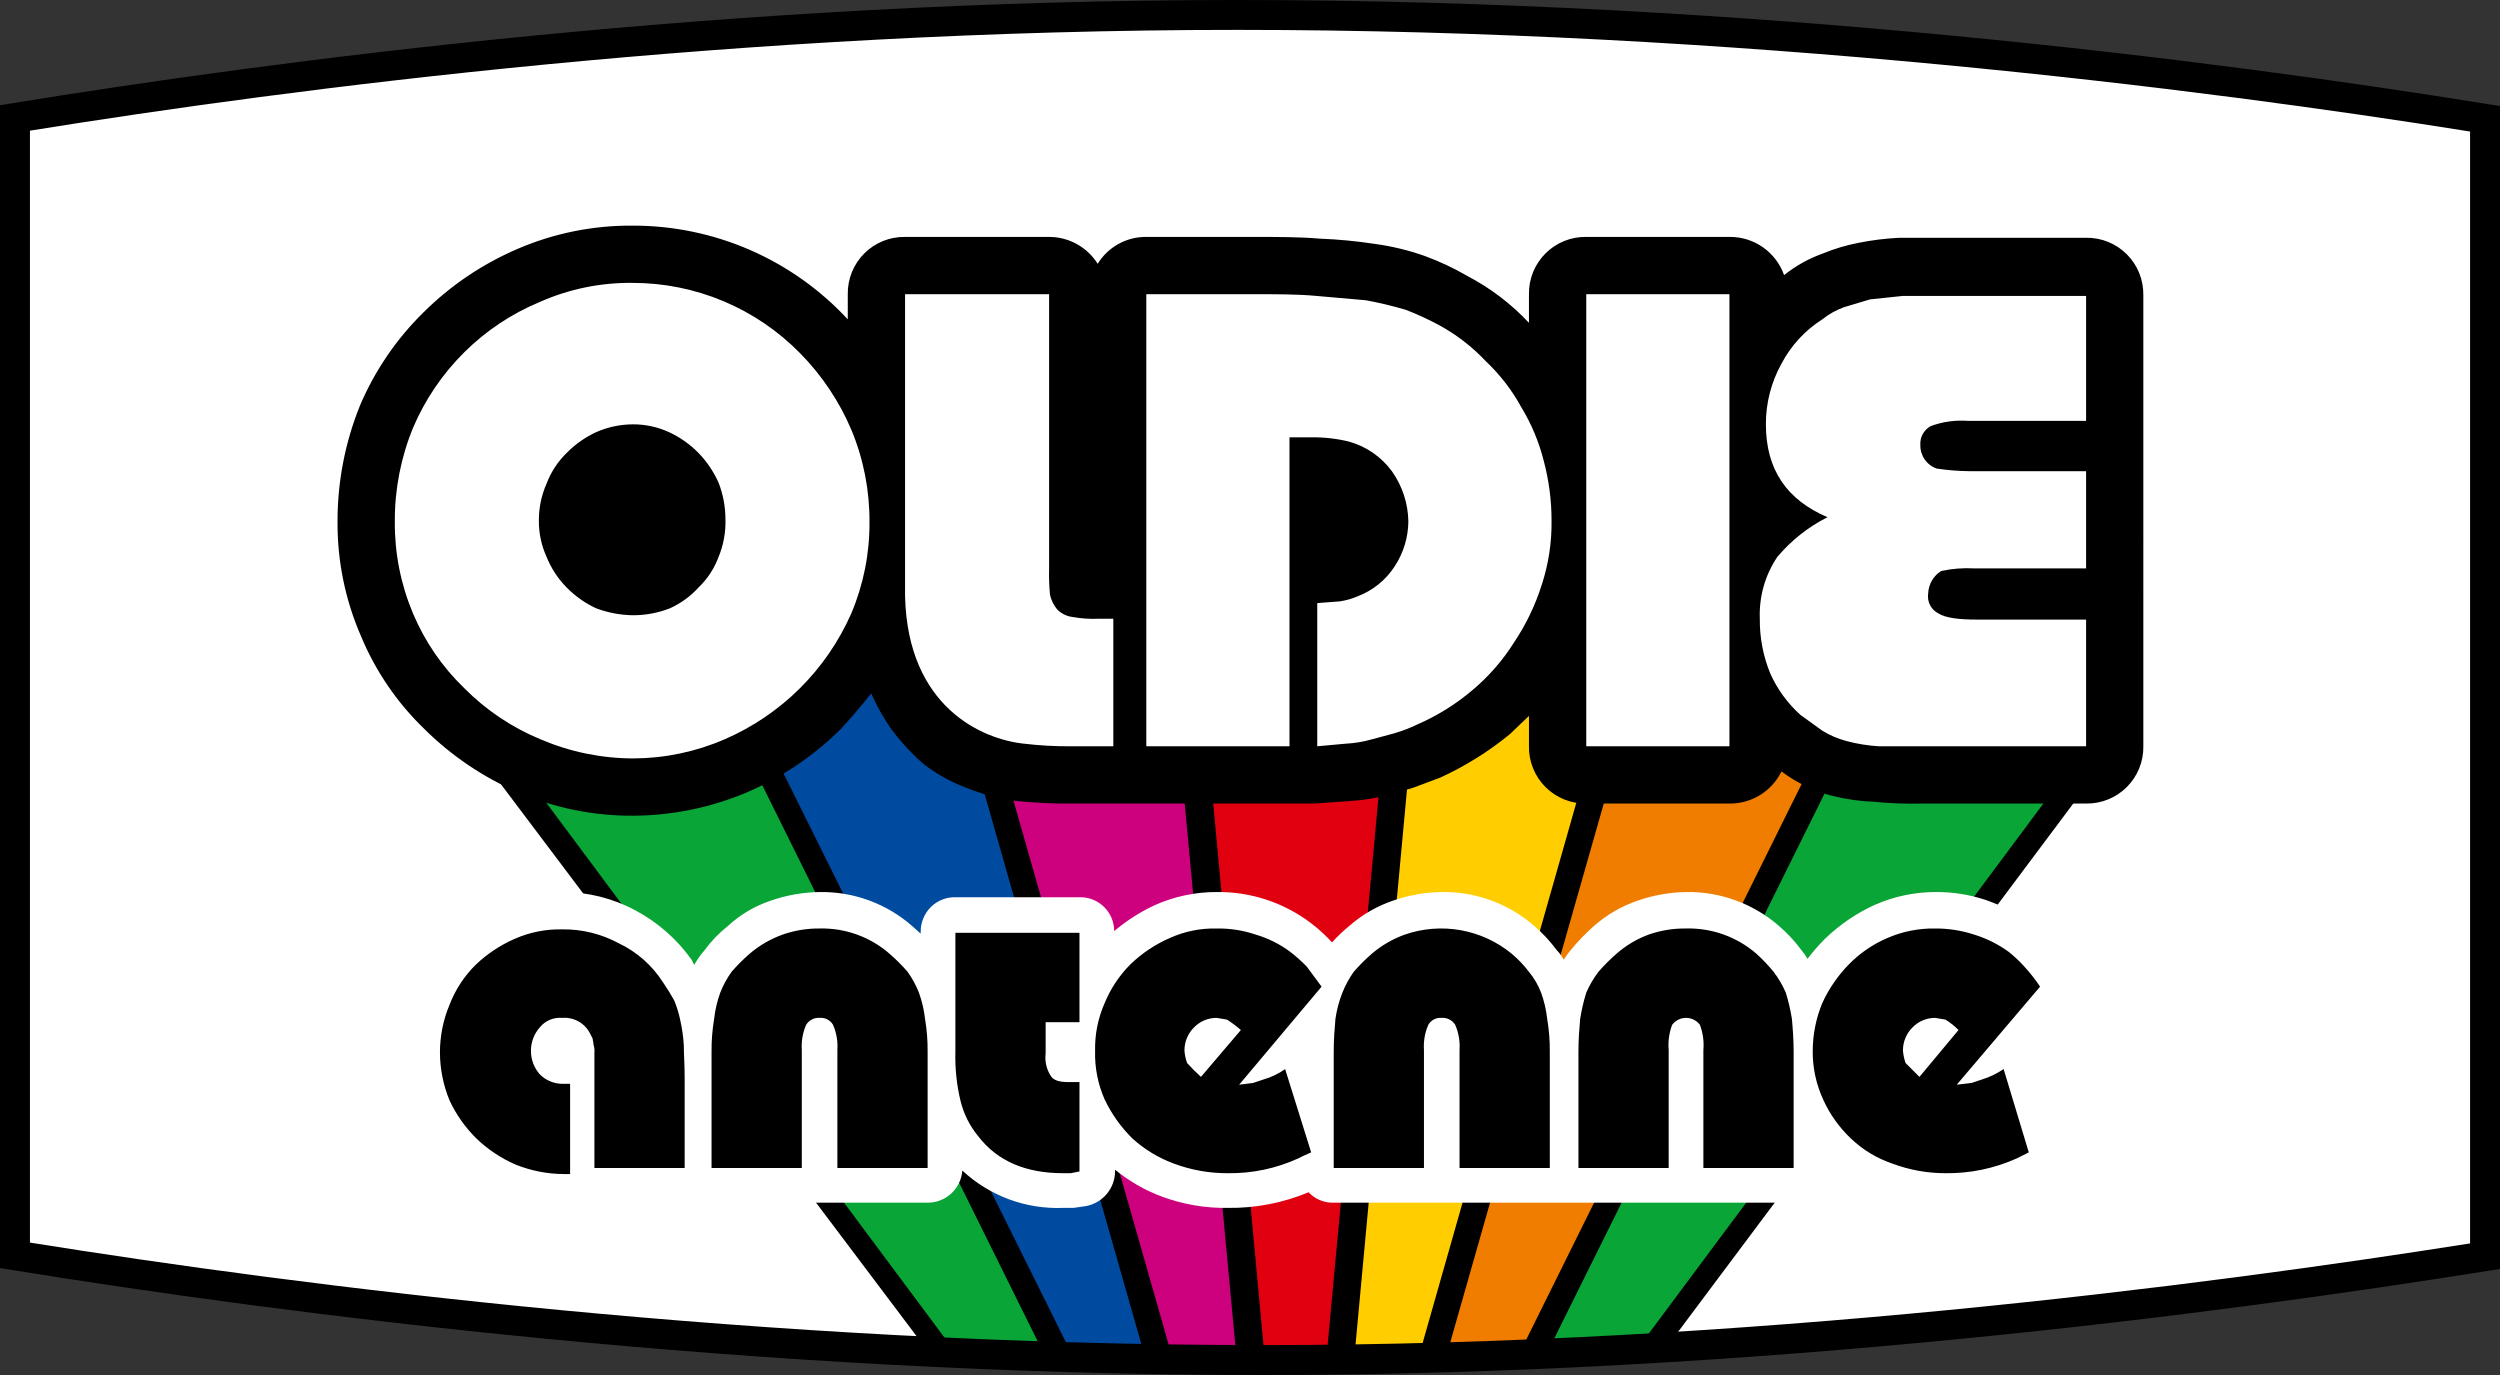<?xml version="1.0" encoding="UTF-8"?>
<svg width="800" height="440" version="1.1" xmlns="http://www.w3.org/2000/svg">
	<rect width="100%" height="100%" fill="#333333" stroke="none"/>
	<path d="m8.773 37.223c82.643-13.348 227.1-32.423 387.25-32.423 161.52 0 310.35 19.073 395.2 32.694l3.978 0.639v365.34l-3.987 0.63c-84.266 13.344-230.92 32.693-386.96 32.693-161.79 0-310.91-19.347-395.47-32.966l-3.975-0.64v-365.33z" fill="#fff"/>
	<path d="m110.79 185.21 187.82 249.41h232.07l136.85-182.95v-66.466z"/>
	<g>
		<path d="m455.95 191.04-22.584 243.58h20.491l69.294-243.58z" fill="#ffcd00"/>
		<path d="m305.72 191.04 69.488 243.58h20.491l-22.778-243.58z" fill="#cd007d"/>
		<path d="m222.7 191.04 120.92 243.58h22.897l-69.403-243.58z" fill="#004ba0"/>
		<path d="m532.04 191.04-69.403 243.58h22.813l120.73-243.58z" fill="#f07d00"/>
		<path d="m615.06 191.04-120.83 243.58h27.512l145.79-195.82v-47.763z" fill="#0aa537"/>
		<path d="m382.09 191.04 22.619 243.58h19.741l22.619-243.58z" fill="#e1000f"/>
		<path d="m125.79 191.04 181.35 243.58h27.597l-120.64-243.58z" fill="#0aa537"/>
	</g>
	<path d="m661.44 322.94-10.552 12.494 0.834 1.944 8.608 28.046c0.675 2.314 0.579 4.782-0.272 7.037s-2.413 4.17-4.448 5.459l-3.611 2.221-1.387 0.555c-8.699 4.011-18.192 6.005-27.768 5.832-7.106 0.088-14.166-1.136-20.827-3.61-6.219-2.378-11.957-5.858-16.938-10.275v1.11c0 2.947-1.171 5.771-3.254 7.854s-4.907 3.254-7.853 3.254h-147.17c-1.502 0.05-2.998-0.222-4.387-0.797s-2.638-1.44-3.666-2.536c-8.178 3.41-16.966 5.11-25.826 4.998-7.197 0.115-14.354-1.109-21.102-3.61-5.437-2.03-10.502-4.939-14.995-8.608v0.555c-0.026 2.662-0.986 5.234-2.71 7.262s-4.107 3.39-6.731 3.845l-3.888 0.555h-3.331c-5.891 0.232-11.77-0.704-17.299-2.754-5.528-2.048-10.595-5.171-14.912-9.187-0.211 2.8-1.474 5.414-3.534 7.322-2.061 1.906-4.766 2.96-7.573 2.954h-106.08c-1.422 0.87-3.051 1.35-4.72 1.387h-5.554c-6.762 0-13.459-1.32-19.715-3.886-6.048-2.352-11.535-5.947-16.106-10.552-9.501-9.4-14.893-22.179-14.995-35.544-1.6e-4 -6.762 1.32-13.459 3.888-19.715 2.418-6.08 6.111-11.571 10.83-16.106 4.578-4.538 9.941-8.206 15.828-10.829 6.198-2.784 12.922-4.205 19.715-4.166 8.138-0.018 16.152 1.987 23.325 5.832 7.165 3.802 13.344 9.221 18.05 15.827l0.834 1.667c0.949-1.682 2.066-3.262 3.331-4.722 2.131-2.923 4.654-5.539 7.498-7.774 3.917-3.614 8.554-6.358 13.606-8.053 5.091-1.773 10.437-2.712 15.829-2.778 10.81-0.139 21.291 3.717 29.434 10.83l2.776 2.499v-0.555c-0.016-1.498 0.272-2.984 0.845-4.368 0.571-1.384 1.419-2.637 2.488-3.685 1.029-0.998 2.246-1.784 3.581-2.307 1.334-0.525 2.76-0.779 4.194-0.747h39.709c1.446-0.038 2.883 0.214 4.23 0.742 1.346 0.528 2.573 1.32 3.608 2.33 1.035 1.008 1.858 2.214 2.419 3.547s0.851 2.763 0.85 4.21c3.958-3.347 8.349-6.149 13.051-8.33 6.206-2.76 12.925-4.179 19.715-4.166 10.923-0.144 21.579 3.376 30.267 9.997 2.403 1.83 4.634 3.875 6.666 6.109 1.712-1.898 3.57-3.662 5.554-5.275 4.058-3.565 8.774-6.301 13.883-8.053 5.002-1.754 10.251-2.691 15.55-2.778 10.901-0.182 21.485 3.675 29.712 10.83 2.693 2.31 5.115 4.918 7.219 7.774 0.894 0.898 1.645 1.928 2.222 3.054 0.674-1.064 1.414-2.085 2.221-3.054 2.282-2.792 4.789-5.394 7.498-7.774 4.058-3.565 8.774-6.301 13.883-8.053 5.002-1.754 10.253-2.691 15.55-2.778 10.902-0.182 21.485 3.675 29.712 10.83 2.693 2.31 5.115 4.918 7.221 7.774 0.739 0.859 1.389 1.789 1.942 2.778 1.702-2.256 3.558-4.389 5.554-6.387 4.629-4.475 9.981-8.136 15.829-10.829 6.206-2.76 12.923-4.179 19.715-4.166 5.376-0.029 10.722 0.816 15.827 2.499 5.158 1.77 10.026 4.296 14.44 7.498l6.942 6.109c1.995 2.485 3.85 5.082 5.554 7.776 1.44 2.019 2.144 4.474 1.992 6.95-0.15 2.477-1.149 4.826-2.826 6.656z" fill="#fff"/>
	<path d="m219.09 344.88v28.878h-28.88v-36.931c0.082-0.843-0.013-1.694-0.277-2.499 0-0.832-0.278-1.389-0.278-1.944l-0.832-1.666c-0.821-1.619-2.102-2.958-3.685-3.85-1.581-0.89-3.392-1.29-5.202-1.149-1.362-0.122-2.733 0.093-3.992 0.626s-2.368 1.366-3.227 2.429c-1.816 2.075-2.818 4.739-2.818 7.498s1.002 5.422 2.818 7.498c0.978 0.99 2.146 1.771 3.435 2.296 1.288 0.526 2.67 0.784 4.061 0.758h2.222v28.878h-1.944c-5.33-0.019-10.608-1.056-15.55-3.054-4.624-2.018-8.854-4.838-12.495-8.33-3.573-3.528-6.489-7.666-8.608-12.219-1.996-4.845-3.033-10.032-3.054-15.272-8e-3 -5.243 1.031-10.435 3.054-15.272 1.843-4.798 4.682-9.152 8.33-12.773 3.641-3.493 7.872-6.314 12.496-8.331 4.805-2.126 10.019-3.168 15.272-3.054 6.296-0.082 12.51 1.448 18.05 4.443 5.802 2.75 10.709 7.082 14.162 12.496 1.302 1.88 2.507 3.826 3.61 5.83 0.851 2.062 1.502 4.2 1.944 6.387 0.565 2.56 0.936 5.158 1.11 7.774 0 2.778 0.278 6.387 0.278 10.552zm77.75 28.878v-37.208c0.032-3.536-0.246-7.067-0.834-10.552-0.32-2.843-0.973-5.64-1.944-8.331-0.926-2.36-2.139-4.598-3.61-6.664-1.802-2.08-3.75-4.029-5.83-5.832-6.146-5.354-14.067-8.224-22.214-8.053-4.064-0.056-8.106 0.603-11.941 1.944-3.858 1.382-7.434 3.451-10.552 6.109-2.08 1.803-4.029 3.752-5.832 5.832-1.47 2.066-2.682 4.304-3.61 6.664-0.971 2.691-1.622 5.488-1.944 8.331-0.586 3.485-0.866 7.016-0.832 10.552v37.208h28.878v-37.763c-0.19-2.757 0.286-5.52 1.389-8.053 0.461-0.747 1.12-1.35 1.906-1.742 0.784-0.394 1.662-0.558 2.538-0.48 0.832-0.058 1.664 0.118 2.402 0.512 0.736 0.394 1.347 0.986 1.763 1.71 1.102 2.533 1.578 5.296 1.389 8.053v37.763zm48.594-27.49h-3.61c-2.776 0-4.72-0.555-5.554-1.944-1.387-2.136-1.978-4.693-1.666-7.219v-9.997h10.829v-28.602h-39.709v38.043c-0.149 5.326 0.411 10.648 1.667 15.827 0.997 4.07 2.896 7.866 5.554 11.107 6.109 8.053 15.272 11.941 27.213 11.941h2.499l2.776-0.555zm150.5 27.49v-37.208c0.032-3.536-0.246-7.067-0.834-10.552-0.32-2.843-0.973-5.64-1.944-8.331-0.917-2.421-2.23-4.674-3.886-6.664-1.627-2.147-3.49-4.102-5.554-5.832-4.698-3.851-10.302-6.435-16.282-7.504-5.979-1.07-12.133-0.589-17.874 1.395-3.858 1.382-7.434 3.451-10.552 6.109-2.08 1.803-4.029 3.752-5.832 5.832-1.47 2.066-2.682 4.304-3.61 6.664-1.066 2.68-1.811 5.477-2.221 8.331-0.278 3.054-0.555 6.664-0.555 10.552v37.208h28.878v-37.763c-0.19-2.757 0.286-5.52 1.389-8.053 0.414-0.725 1.026-1.317 1.763-1.71 0.736-0.394 1.568-0.57 2.402-0.512 0.874-0.078 1.752 0.086 2.538 0.48 0.784 0.392 1.445 0.995 1.906 1.742 1.102 2.533 1.578 5.296 1.387 8.053v37.763zm78.029 0v-37.208c0-3.888-0.278-7.498-0.557-10.552-0.453-2.819-1.102-5.603-1.942-8.331-1.024-2.37-2.33-4.606-3.888-6.664-1.704-2.08-3.56-4.029-5.554-5.832-6.23-5.395-14.253-8.267-22.493-8.053-4.062-0.056-8.104 0.603-11.939 1.944-3.774 1.384-7.258 3.454-10.275 6.109-2.08 1.803-4.029 3.752-5.83 5.832-1.558 2.058-2.864 4.294-3.888 6.664-0.842 2.728-1.491 5.512-1.944 8.331-0.277 3.054-0.555 6.664-0.555 10.552v37.208h28.878v-37.763c-0.237-2.734 0.142-5.486 1.11-8.053 0.518-0.691 1.189-1.25 1.96-1.635s1.621-0.587 2.483-0.587 1.714 0.202 2.485 0.587 1.442 0.944 1.958 1.635c0.968 2.566 1.349 5.318 1.11 8.053v37.763zm-162.72-31.654 8.33 26.658-2.499 1.11-1.666 0.832c-7.056 3.216-14.738 4.829-22.493 4.722-5.875 0.03-11.709-1.005-17.216-3.054-4.918-1.805-9.443-4.539-13.328-8.053-3.664-3.619-6.67-7.848-8.886-12.496-2.157-4.893-3.2-10.205-3.054-15.55-0.114-5.253 0.928-10.467 3.054-15.272 1.92-4.678 4.752-8.926 8.331-12.496 3.64-3.493 7.872-6.312 12.496-8.331 4.706-2.13 9.83-3.173 14.994-3.054 4.246-0.075 8.474 0.582 12.496 1.944 4.006 1.17 7.77 3.05 11.107 5.554 1.874 1.442 3.637 3.019 5.277 4.722l4.72 6.386-26.379 31.379 4.442-0.557 3.333-1.11c2.488-0.702 4.837-1.83 6.942-3.331zm-14.162-12.496c-1.395-1.221-2.882-2.334-4.443-3.333l-3.333-0.555c-1.347-3e-3 -2.68 0.266-3.922 0.79-1.24 0.525-2.362 1.294-3.298 2.264-0.99 0.978-1.771 2.147-2.298 3.435-0.525 1.29-0.782 2.67-0.757 4.062 0.115 1.325 0.395 2.63 0.834 3.888 1.405 1.554 2.888 3.037 4.442 4.443zm244.08 12.496 8.053 26.658-2.222 1.11-1.666 0.832c-7.155 3.213-14.926 4.824-22.77 4.722-5.784 3e-3 -11.52-1.03-16.939-3.054-4.979-1.675-9.53-4.424-13.328-8.053-3.75-3.544-6.77-7.79-8.886-12.496-2.243-4.874-3.381-10.184-3.331-15.55 0.021-5.24 1.058-10.427 3.054-15.272 2.117-4.637 5.03-8.866 8.608-12.496 3.488-3.549 7.64-6.379 12.218-8.331 4.813-2.099 10.022-3.141 15.272-3.054 4.243-0.034 8.464 0.624 12.496 1.944 3.984 1.226 7.738 3.102 11.107 5.554 1.792 1.435 3.464 3.014 4.998 4.722 1.83 1.994 3.502 4.13 4.998 6.386l-26.658 31.379 4.72-0.557 3.333-1.11c2.467-0.757 4.808-1.88 6.942-3.331zm-14.44-12.496c-1.248-1.277-2.646-2.395-4.165-3.333l-3.333-0.555c-1.347-3e-3 -2.68 0.266-3.922 0.79-1.24 0.525-2.362 1.294-3.298 2.264-0.99 0.978-1.771 2.147-2.296 3.435-0.526 1.29-0.784 2.67-0.758 4.062 0.117 1.325 0.395 2.63 0.834 3.888l4.442 4.443z"/>
	<path d="m685.87 238.81c0.037 2.416-0.411 4.816-1.32 7.058-0.907 2.24-2.256 4.275-3.965 5.984-1.709 1.71-3.746 3.059-5.986 3.966s-4.64 1.357-7.058 1.318h-52.482c-5.098 0.13-10.198-0.054-15.272-0.555-4.59-0.179-9.15-0.83-13.606-1.944-5.818-1.534-11.285-4.174-16.106-7.774-1.522 3.112-3.896 5.728-6.845 7.547s-6.352 2.763-9.816 2.726h-45.818c-2.418 0.038-4.818-0.411-7.058-1.318s-4.275-2.256-5.986-3.966c-1.709-1.709-3.058-3.744-3.965-5.984-0.909-2.242-1.357-4.642-1.318-7.058v-9.72l-6.11 5.832c-6.781 5.557-14.246 10.222-22.214 13.885l-8.885 3.331-8.886 2.499c-3.555 0.867-7.178 1.426-10.829 1.666l-11.662 0.834h-77.752c-5.934 0.048-11.867-0.23-17.771-0.834-5.429-0.726-10.746-2.126-15.827-4.165-4.877-1.824-9.459-4.35-13.606-7.498-3.93-3.392-7.469-7.21-10.552-11.384-2.499-3.576-4.638-7.389-6.387-11.386-3.054 3.888-6.387 7.776-9.718 11.386-8.635 8.581-18.81 15.458-29.99 20.27-11.51 4.875-23.874 7.424-36.376 7.498-12.698 0.094-25.275-2.459-36.931-7.498-11.181-4.813-21.355-11.69-29.99-20.27-8.724-8.41-15.624-18.523-20.271-29.712-5.032-11.56-7.586-24.046-7.497-36.654-0.023-12.753 2.429-25.39 7.22-37.209 4.747-11.135 11.634-21.23 20.271-29.712 8.635-8.581 18.809-15.457 29.989-20.271 11.656-5.039 24.234-7.592 36.933-7.497 12.926-0.029 25.72 2.621 37.573 7.782 11.853 5.162 22.507 12.723 31.291 22.207v-8.053c-0.037-2.417 0.411-4.817 1.318-7.057 0.909-2.24 2.258-4.276 3.966-5.985s3.744-3.058 5.986-3.966c2.24-0.908 4.64-1.356 7.058-1.319h46.094c3.109-0.002 6.168 0.787 8.888 2.293s5.013 3.679 6.662 6.315c1.629-2.655 3.917-4.842 6.642-6.351 2.725-1.508 5.794-2.286 8.909-2.257h33.598c8.331 0 15.55 0 21.938 0.555 5.858 0.227 11.698 0.783 17.494 1.666 5.486 0.739 10.885 2.041 16.104 3.888 4.712 1.731 9.266 3.868 13.606 6.387 7.366 3.857 14.032 8.926 19.717 14.995v-9.164c-0.038-2.417 0.41-4.817 1.318-7.057 0.907-2.24 2.256-4.276 3.965-5.985 1.71-1.709 3.746-3.058 5.986-3.966 2.24-0.908 4.64-1.356 7.058-1.319h45.818c3.826-0.045 7.571 1.109 10.709 3.3 3.136 2.191 5.509 5.309 6.786 8.917 3.752-2.99 7.974-5.336 12.494-6.942 3.582-1.479 7.304-2.595 11.107-3.332 4.394-0.897 8.85-1.454 13.33-1.666h59.701c2.418-0.037 4.818 0.411 7.058 1.319 2.24 0.908 4.277 2.256 5.986 3.966 1.709 1.709 3.058 3.745 3.965 5.985 0.909 2.24 1.357 4.641 1.32 7.058z"/>
	<path d="m553.42 238.81h-45.818v-144.67h45.818zm61.645 0h-13.883c-3.472-0.218-6.914-0.776-10.275-1.667-2.742-0.718-5.363-1.842-7.774-3.331l-6.942-4.998c-4.142-3.709-7.454-8.251-9.718-13.33-2.274-5.549-3.406-11.498-3.333-17.493-0.283-6.995 1.661-13.898 5.554-19.715 4.448-5.306 9.928-9.651 16.106-12.774-13.051-5.553-19.715-15.272-19.715-29.712-0.026-6.8 1.696-13.493 4.998-19.438 3.043-5.777 7.541-10.658 13.051-14.162 2.088-1.662 4.434-2.975 6.942-3.888l8.33-2.499 10.552-1.111h58.59v39.986h-37.765c-4.053-0.308-8.125 0.26-11.939 1.666-1.086 0.587-1.981 1.477-2.571 2.561-0.592 1.084-0.856 2.317-0.762 3.548-0.029 1.647 0.467 3.262 1.416 4.609 0.947 1.347 2.299 2.359 3.861 2.888 3.493 0.521 7.019 0.8 10.55 0.833h37.21v31.101h-35.821c-3.538-0.195-7.086 0.085-10.552 0.832-1.23 0.771-2.254 1.834-2.981 3.091-0.726 1.259-1.133 2.677-1.184 4.13-0.194 1.28 0.026 2.589 0.624 3.736 0.6 1.149 1.547 2.077 2.709 2.65 2.221 1.389 6.386 1.944 12.218 1.944h34.987v40.542zm-272.13 0c-5.102 0.046-10.203-0.232-15.272-0.834-13.328-1.389-37.21-11.662-38.042-47.206v-96.632h46.094v87.748c-0.078 2.779 0.014 5.562 0.278 8.33 0.368 1.861 1.232 3.587 2.499 4.998 1.294 1.227 2.949 2.006 4.72 2.222 2.838 0.51 5.726 0.696 8.608 0.555h4.443v40.819zm151.06-91.358c-1.534-6.067-3.968-11.87-7.219-17.216-3.003-5.471-6.845-10.436-11.386-14.717-4.28-4.541-9.246-8.382-14.717-11.385-3.501-1.893-7.118-3.563-10.83-4.998-4.2-1.243-8.464-2.263-12.773-3.054l-15.827-1.389c-5.832-0.555-12.774-0.555-20.827-0.555h-33.598v144.67h45.818v-98.855h6.941c4.117-0.069 8.224 0.398 12.219 1.388 5.458 1.549 10.245 4.871 13.606 9.441 3.344 4.712 5.184 10.328 5.275 16.105-0.058 5.141-1.6 10.155-4.443 14.44-2.8 4.291-6.88 7.595-11.662 9.44-1.862 0.811-3.822 1.371-5.83 1.667l-7.221 0.555v45.818l9.163-0.834c2.821-0.146 5.616-0.611 8.331-1.389l7.219-1.944c2.478-0.728 4.893-1.658 7.221-2.776 6.326-2.739 12.221-6.387 17.493-10.83 5.333-4.427 9.926-9.677 13.606-15.549 3.84-5.744 6.834-12.01 8.886-18.605 2.117-6.546 3.149-13.394 3.054-20.272 6e-3 -6.467-0.834-12.909-2.499-19.159zm-215.76 19.716c0.053 10.013-1.931 19.933-5.832 29.155-7.96 18.05-22.438 32.429-40.541 40.264-9.205 3.989-19.125 6.067-29.157 6.109-10.214-0.013-20.32-2.091-29.712-6.109-9.157-3.773-17.466-9.344-24.436-16.382-7.024-6.768-12.598-14.893-16.383-23.882-3.93-9.31-5.914-19.328-5.831-29.434-0.051-10.283 1.93-20.475 5.831-29.99 3.845-9.038 9.409-17.243 16.383-24.158 6.931-6.886 15.136-12.356 24.159-16.105 9.349-4.15 19.483-6.234 29.712-6.109 9.979-0.007 19.861 1.979 29.064 5.842 9.203 3.862 17.541 9.523 24.528 16.651 6.95 7.041 12.509 15.332 16.382 24.436 3.93 9.409 5.914 19.516 5.832 29.713zm-46.094-1.112c-0.013-3.99-0.765-7.946-2.222-11.662-1.571-3.49-3.731-6.684-6.387-9.441-2.718-2.772-5.917-5.03-9.44-6.664-3.658-1.677-7.64-2.53-11.662-2.499-4.018 0.029-7.987 0.879-11.664 2.499-3.522 1.634-6.722 3.892-9.44 6.664-2.811 2.736-4.992 6.053-6.387 9.719-1.674 3.757-2.526 7.827-2.499 11.94-0.03 4.024 0.822 8.005 2.499 11.664 1.469 3.629 3.638 6.931 6.387 9.718 2.718 2.773 5.918 5.03 9.44 6.664 3.821 1.43 7.862 2.182 11.941 2.222 3.992-0.013 7.947-0.765 11.662-2.222 3.48-1.568 6.6-3.837 9.163-6.664 2.842-2.712 5.026-6.035 6.387-9.718 1.61-3.867 2.366-8.034 2.222-12.219z" fill="#fff"/>
	<path d="m4.021 33.023c83.647-13.595 229.86-33.023 391.96-33.023 163.48 0 314.12 19.427 400 33.3l4.026 0.65v372.11l-4.037 0.643c-85.288 13.59-233.72 33.298-391.66 33.298-163.76 0-314.68-19.704-400.28-33.578l-4.024-0.651v-372.09zm5.561 8.793v355.81c85.961 13.782 234.19 32.805 394.72 32.805 154.77 0 300.47-19.016 386.12-32.539v-355.8c-86.213-13.774-234.18-32.53-394.44-32.53-158.83 0-302.41 18.739-386.39 32.249z"/>
</svg>
